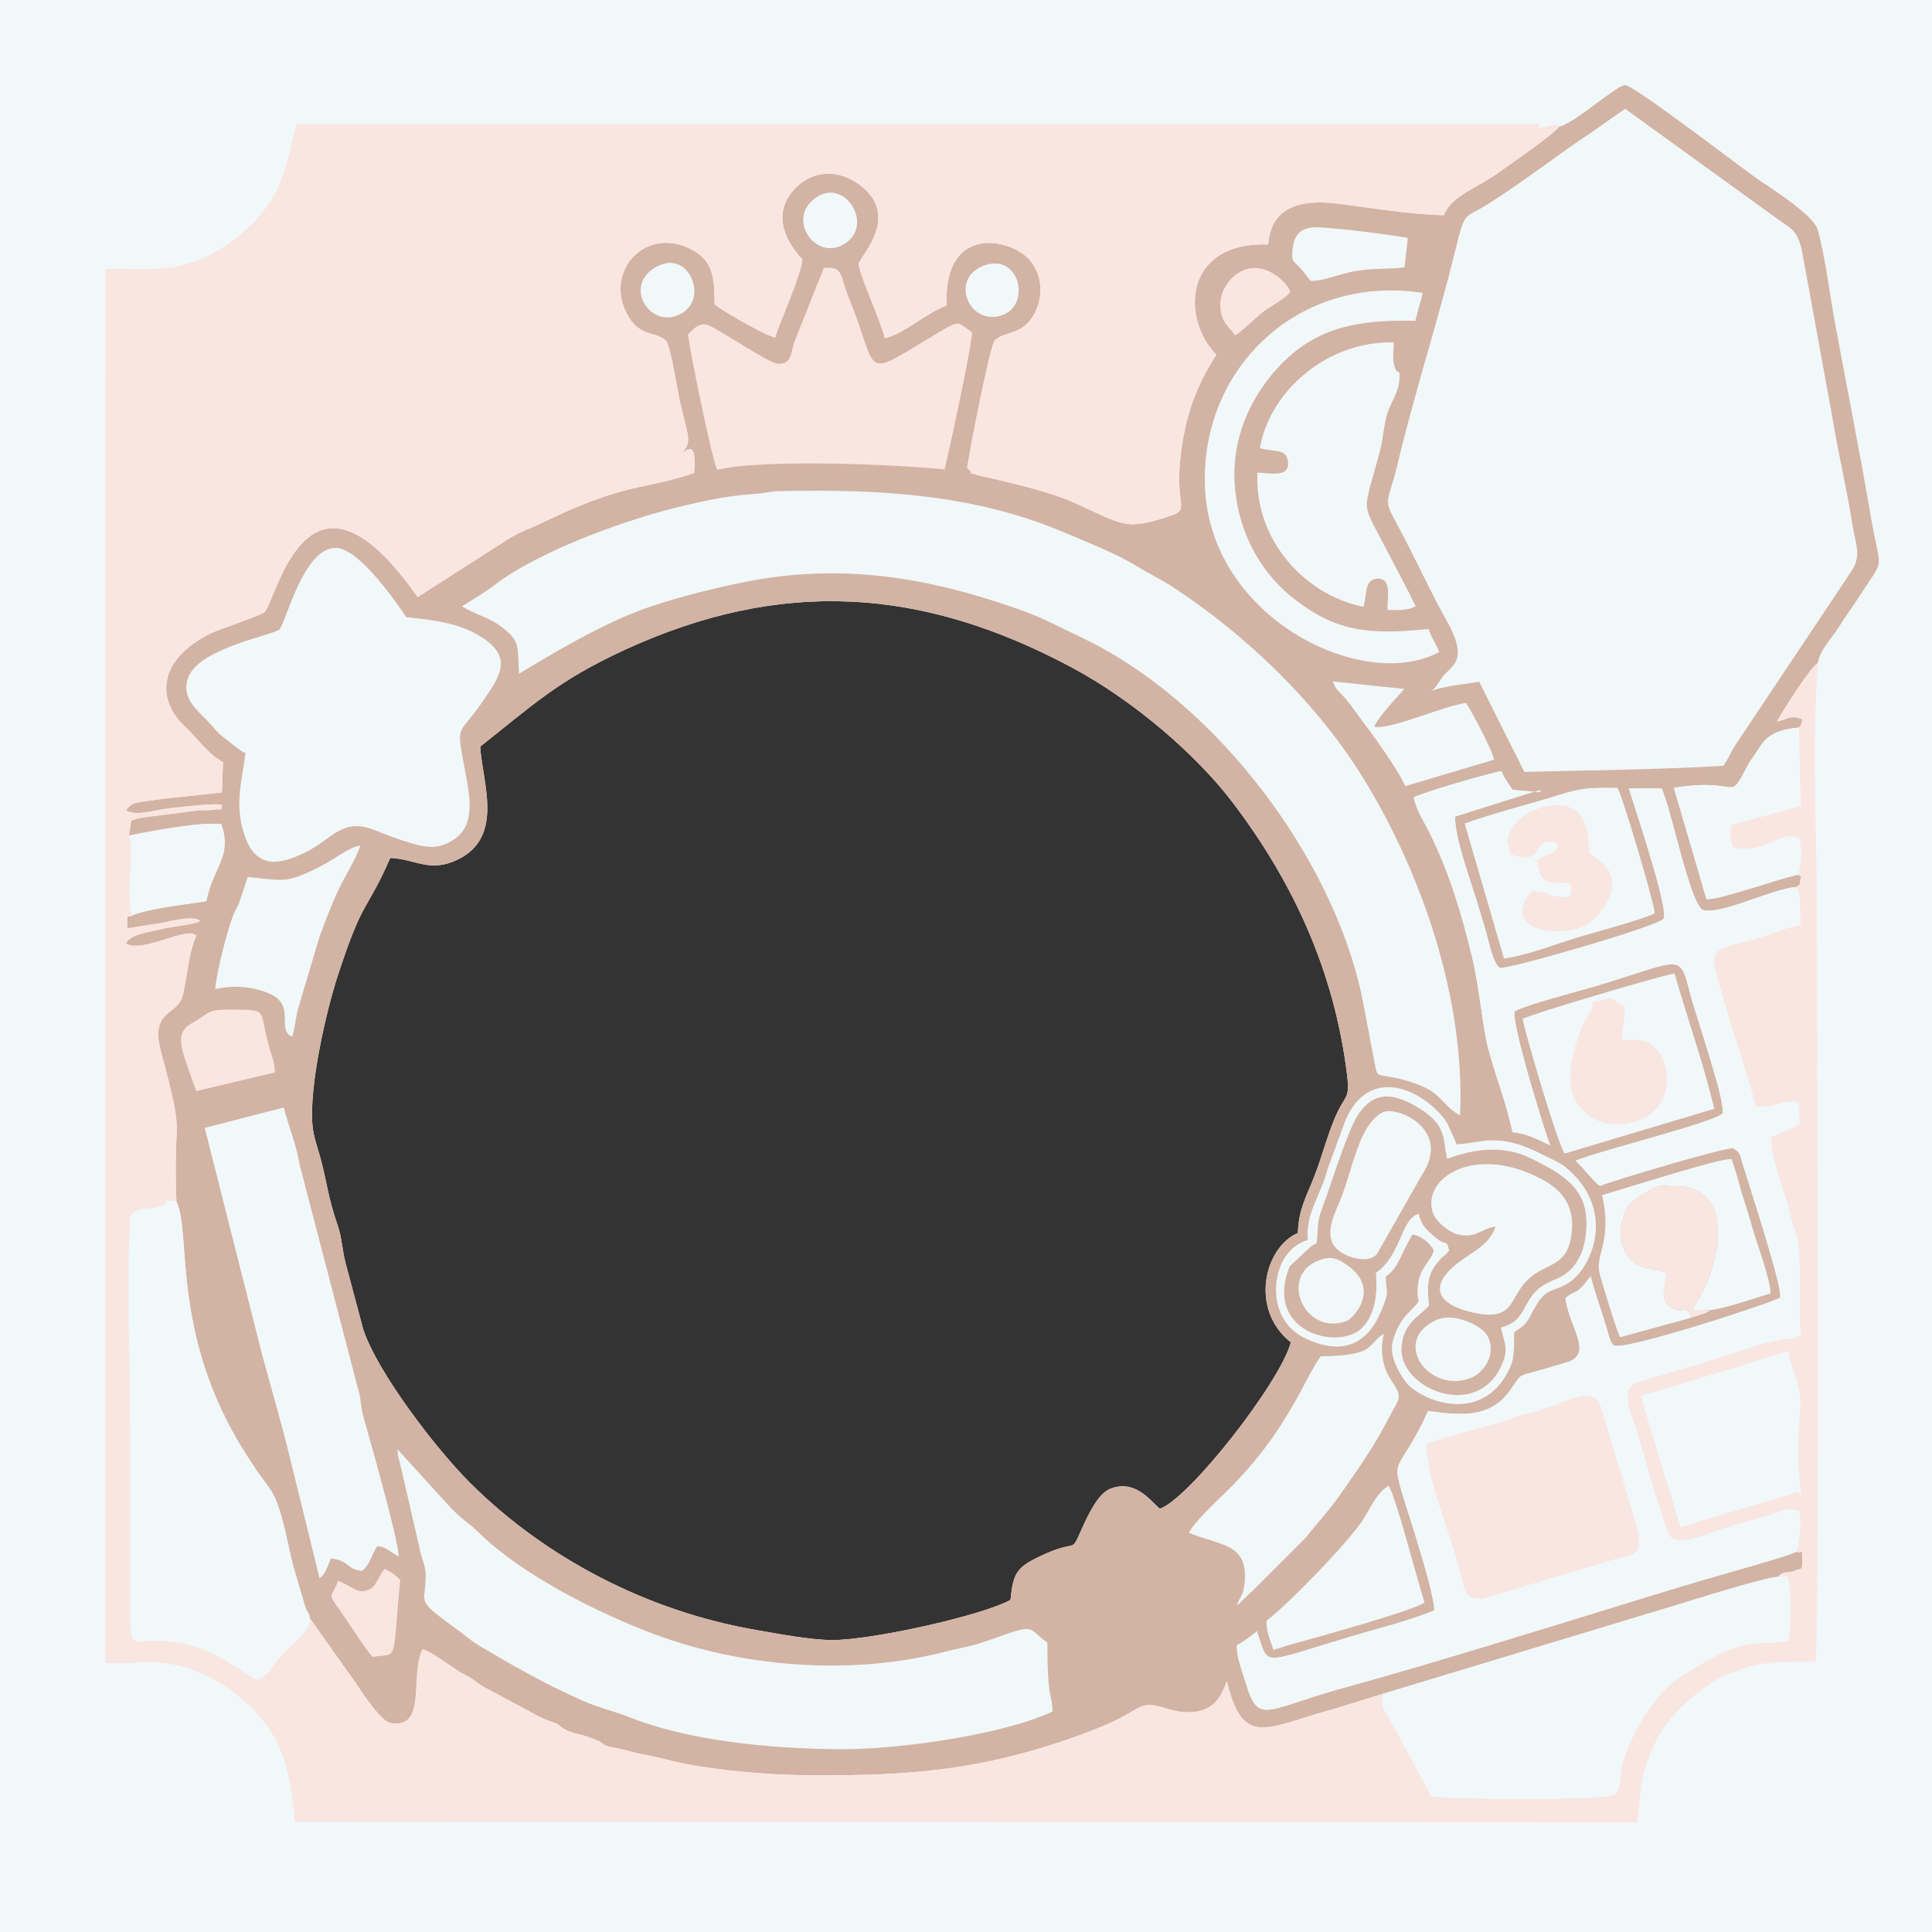 <?xml version="1.0" encoding="UTF-8"?>
<!DOCTYPE svg PUBLIC "-//W3C//DTD SVG 1.1//EN" "http://www.w3.org/Graphics/SVG/1.1/DTD/svg11.dtd">
<!-- Creator: CorelDRAW 2021 (64-Bit) -->
<svg xmlns="http://www.w3.org/2000/svg" xml:space="preserve" width="512px" height="512px" version="1.1" style="shape-rendering:geometricPrecision; text-rendering:geometricPrecision; image-rendering:optimizeQuality; fill-rule:evenodd; clip-rule:evenodd"
viewBox="0 0 512 512"
 xmlns:xlink="http://www.w3.org/1999/xlink"
 xmlns:xodm="http://www.corel.com/coreldraw/odm/2003">
 <rect x="0" y="0" width="512" height="512" fill="#333333" stroke="none"/>
 <defs>
  <style type="text/css">
   <![CDATA[
    .fil1 {fill:#D3B3A3}
    .fil0 {fill:#F0F8FA}
    .fil2 {fill:#FAE6E1}
   ]]>
  </style>
 </defs>
 <g id="Layer_x0020_1">
  <g id="_2437068341664">
   <g>
    <path class="fil0" d="M512 0l-512 0 0 512 512 0 0 -512zm-384.74 197.86c0.49,9.31 6.56,23.98 -6.05,29.98 -7.4,3.52 -10.95,-0.18 -17.8,-0.47 -6.48,14.87 -7,10.01 -13.96,31.38 -2.95,9.05 -7.48,28.66 -6.67,39.14 0.26,3.41 1.49,6.54 2.19,9.16 1.84,6.91 1.73,9.51 4.63,18.05 0.99,2.92 1.13,6.32 1.94,9.48l4.73 17.75c3.8,11.44 19.22,31.55 28.2,40.54 20.08,20.08 47.24,34.14 75.8,39.07 5.42,0.94 14.57,2.7 20.4,2.69 10.24,-0.01 39.26,-6.36 47.12,-10.63 0.7,-7.15 1.7,-8.59 7.49,-11.41 10.77,-5.24 8.15,-0.22 11.37,-7.34 1.71,-3.79 4.36,-9.58 7.79,-10.8 6.31,-2.26 10.08,2.82 12.89,5.39 7.61,-2.46 31.86,-33.35 34.76,-44.1 -11.03,-8.7 -7.01,-25.19 1.86,-28.99 0.18,-6.36 2.39,-9.93 4.4,-15.11 2.02,-5.21 3.08,-9.68 5.17,-14.81 3.25,-8.02 4.58,-4.36 3.11,-14.69 -3.83,-26.96 -14.87,-49.47 -29.68,-69.11 -9.89,-13.12 -26.7,-27.45 -42.67,-36.01 -40.05,-21.5 -77.4,-23.8 -118.74,-4.8 -17.63,8.11 -24.4,14.67 -38.28,25.64z"/>
    <path class="fil1" d="M413.18 33.57c-2.06,2.56 -12.74,9.74 -15.65,11.9 -5.77,4.28 -12.84,6.27 -14.86,11.55 -8.63,-0.13 -19.44,-1.95 -27.99,-3.04 -10.15,-1.29 -17.8,0.87 -18.62,10.8 -22.45,-0.73 -23.1,19.68 -13.7,29.22 -6,9.28 -8.92,18.26 -9.76,29.99 -0.68,9.45 2.3,11.09 -1.92,12.53 -12.47,4.28 -12.77,2.66 -26,-3.29 -6.12,-2.76 -15.05,-4.86 -21.72,-6.42 -0.62,-0.14 -3.1,-0.65 -3.73,-0.87 -4.95,-1.75 0.55,1.33 -2.91,-1.94 0.54,-4.22 5.87,-31.51 7.23,-33.72 2.92,-2.91 8.34,-1.01 11.31,-8.8 2.31,-6.06 -0.19,-11.78 -3.98,-14.33 -7.22,-4.87 -20.89,-5.01 -20,13.83 -4.85,1.59 -11.84,7.82 -16.4,8.64 -1,-4.48 -6.98,-17.3 -6.91,-19.71 0.04,-1.55 9.98,-11.12 2.28,-19.12 -5.35,-5.56 -13.53,-6.75 -19.2,-0.79 -8.42,8.86 1.97,18.64 1.98,18.67 -0.25,4.21 -5.74,15.94 -7.2,20.78 -2.55,-0.47 -13.84,-7.01 -16.07,-8.78 0.04,-6.98 -0.43,-11.44 -5.73,-14.36 -12,-6.6 -22.67,4.7 -18.13,15.5 3.29,7.82 7.83,5.7 11,8.42 1.4,2.22 2.73,11.65 3.46,15.1 2.08,9.79 3.73,11.6 0.86,14.61 1.21,-0.32 3.84,-3.8 3.13,5.39 -13.94,4.81 -17.2,2.08 -40.16,13.15 -3.26,1.58 -6.35,2.6 -8.94,4.28l-24.18 15.47c-29.04,-41.53 -37.2,0.33 -40.54,3.93 -0.9,0.97 -11.82,4.48 -14.29,5.7 -13.78,6.77 -14.63,17.28 -6.92,24.61 3.94,3.74 6.02,7.17 10.19,9.53l-0.32 8c-3.72,0.38 -8.73,0.99 -12.82,1.38 -2.24,0.22 -4.37,0.55 -6.63,0.85 -0.25,0.03 -3.04,0.41 -3.45,0.57 -2.26,0.85 -0.1,-0.1 -1.59,0.91l-0.96 0.96c2.76,1.88 7.4,-0.1 12.82,-0.61 2.11,-0.2 10.88,-1.32 12.74,-0.73 -0.81,1.58 1.33,0.89 -2.83,1.34 -1.02,0.11 -2.15,-0.01 -3.32,0.08l-12.99 1.64c-1.41,0.22 -2.27,0.25 -3.46,0.56 0,0 -1.47,0.51 -1.56,0.55l-0.55 3.93c4.71,-0.98 19.52,-3.81 24.48,-2.98 2.91,8.64 -2.12,11.07 -4,20.4 -5.18,0.8 -15.52,1.93 -19.66,3.76 -1.24,1.04 -1.42,-1.33 -1.26,3.39l9.45 -1.45c1.88,-0.48 8.14,-1.99 9.82,-0.55 -0.58,0.87 -7.16,1.51 -9.82,2.13 -1.55,0.36 -3.73,0.79 -5.44,1.23 -1.6,0.41 -3.66,1.16 -4.42,2.64 4.2,2.86 16.71,-4.84 18.66,-2 1.1,-1.43 -0.55,-0.73 -1.96,7 -0.39,2.18 -1.07,6.78 -1.65,8.94 -1.41,5.26 -8.71,3.66 -5.74,14.73 6.64,24.76 3.12,14.89 4.1,39.74 4.26,8.75 -2.12,37.11 20.53,70.13 0.32,0.47 0.61,0.96 0.79,1.24l3.65 5.07c0.07,0.12 0.18,0.28 0.25,0.4 2.9,4.75 4.24,14.12 5.69,19.57l3.21 10.94c0.93,2.52 0.83,0.91 1.28,3.14l12.25 17.3c1.73,2.61 6.57,9.95 9.06,10.4 9.95,1.8 5.02,-13.06 8.54,-19.52 2.86,0.78 8.13,5.22 11.11,6.71 2.8,1.4 2.61,1.8 5.2,3.32l11.36 6.08c2.04,1.07 3.61,2.06 5.85,2.88 2.76,1.01 1.33,0.22 2.99,1.44 2.96,2.17 4.17,1.53 8.78,3.3 4,1.54 1.18,1.59 5.98,2.45 3,0.54 4.01,1.12 7.36,1.72 4.75,0.84 8.87,2.23 14.22,3.05 10.75,1.66 20.61,2.42 31.82,2.45 23.67,0.06 40.61,-1.38 61.3,-7.89 4.43,-1.39 8.5,-2.8 12.73,-4.5 7.66,-3.08 9.62,-4.95 11.49,-5.74 4.45,-1.88 7.68,2.14 14.51,1.31 4.81,-0.59 7.02,-3.85 8.42,-8.2 4.38,18.24 10.47,12.23 29.28,7.15l12.05 -3.72 78.16 -23.64c4.11,-1.26 23.32,-7.31 26.67,-7.39 1.33,-1.82 2.8,-0.72 4.72,-1.72 1.26,-0.65 1.57,0.34 1.61,-2.14 0.09,-4.78 -0.28,-1.83 -1.61,-2.77 -1.21,0.85 -16.24,5.07 -19.85,6.11 -6.83,1.96 -13.48,3.96 -20.02,5.98 -22.82,7.02 -56.95,17.65 -80.02,23.97 -20.57,5.63 -22.6,10.13 -25.96,-1.29 -0.77,-2.6 -2.56,-7.01 -2.34,-10 1.2,-0.54 4.67,-3.03 5.25,-3.71 3.44,9.54 0.19,8.77 25.08,1.36 7.22,-2.14 15.14,-4.08 21.95,-6.86 0.04,-4.59 -6.08,-23.26 -7.68,-28.4 -4.16,-13.37 -1.94,-6.87 6.06,-24.48 9.33,1.36 16.44,1.7 21.58,-5.25 3.43,-4.64 1.55,-3.76 8.2,-5.56l7.73 -2.32c5.93,-2.59 -0.01,-8.8 -1.14,-16.78 3.59,-2.8 2.55,-0.31 6.7,-5.79 0.67,2.76 2.04,6.78 2.84,9.29 0.57,1.76 0.96,2.91 1.43,4.58 0.21,0.74 0.52,1.97 0.78,2.61 0.61,1.5 -0.07,0.49 1.02,1.83 2.56,1.76 43.71,-11.85 44.12,-12.64 0.97,-1.86 -8.17,-29.82 -9.95,-35.58 -0.77,-2.51 -0.41,-2.65 -2.45,-4.03 -1.71,-0.39 -32.82,8.81 -35.33,10.03 -1.49,-1.01 -4.36,-4.76 -6.44,-6.71 7.2,-2.89 35.86,-9.91 38.87,-12.44 1.25,-2.01 -6.64,-25.05 -8.05,-30.13 -3.58,-12.88 -1.06,-11.08 -25.58,-3.66 -4.81,1.45 -17.79,4.69 -21.45,6.66 -0.69,4.02 8.89,34.65 9.5,35.49 -3.02,-1.25 -5.71,-3.07 -10.02,-3.45 -1.49,-7.32 -4.47,-14.85 -6.47,-22.28 -1.39,-5.15 -2.34,-16.34 -4.27,-24.27 -2.85,-11.76 -5.92,-21.89 -11.09,-32.52 -1.46,-3 -3.55,-5.92 -4.34,-9.66 1.99,-1.2 19.64,-6.36 23.21,-6.97 0.79,1.9 2.04,3.55 2.98,4.97l7.32 0.61c-0.34,-0.21 1.59,-0.99 -2.52,0.14l-20.04 6.31c-0.07,5.54 3.74,15.89 5.37,21.18 1.04,3.37 1.97,6.36 2.93,9.71 0.58,2 1.79,8.33 3.6,9.2 1.46,0.7 42.17,-11.06 43.35,-13 1.49,-2.46 -7.72,-29.65 -9.18,-34.54l8.67 -0.02c2.65,5.87 7.19,29.2 10.72,32.14 4.18,1.86 19.1,-5.81 25.17,-6 0.78,-0.89 0.83,-0.52 0.88,-1.75 0.07,-2.01 1.45,-0.28 -0.7,-1.49 -5.64,1.23 -19.81,6.41 -24.17,6.52l-8.65 -29.56c18.06,-2.9 14.08,4.35 19.47,-5.74 1.01,-1.88 2.2,-3.26 3.15,-4.87 2.19,-3.7 5.66,-4.95 10.47,-5.33 0.88,-1.14 0.51,-0.47 0.94,-2.17 -0.17,-0.11 -0.41,-0.21 -0.55,-0.25 -0.13,-0.04 -0.37,-0.17 -0.54,-0.21 -2.37,-0.55 -3.24,0.6 -5.68,0.99 1.87,-3.17 8.82,-14.31 10.9,-15.51 0.37,-3.2 3.54,-6.35 5.36,-9.24 1.89,-3.02 4.09,-6.03 5.88,-8.81 6.73,-10.49 5.42,-5.18 2.59,-21.81 -2.83,-16.65 -6.21,-33.46 -9.27,-50.07 -1.44,-7.83 -2.61,-17.64 -4.58,-24.8 -1.13,-4.09 -12.92,-11.37 -16.31,-13.75 -4.09,-2.88 -32.59,-24.74 -34.76,-24.66 -2.32,0.08 -13.37,10.13 -17.49,11.02zm-285.92 164.29c0.49,9.31 6.56,23.98 -6.05,29.98 -7.4,3.52 -10.95,-0.18 -17.8,-0.47 -6.48,14.87 -7,10.01 -13.96,31.38 -2.95,9.05 -7.48,28.66 -6.67,39.14 0.26,3.41 1.49,6.54 2.19,9.16 1.84,6.91 1.73,9.51 4.63,18.05 0.99,2.92 1.13,6.32 1.94,9.48l4.73 17.75c3.8,11.44 19.22,31.55 28.2,40.54 20.08,20.08 47.24,34.14 75.8,39.07 5.42,0.94 14.57,2.7 20.4,2.69 10.24,-0.01 39.26,-6.36 47.12,-10.63 0.7,-7.15 1.7,-8.59 7.49,-11.41 10.77,-5.24 8.15,-0.22 11.37,-7.34 1.71,-3.79 4.36,-9.58 7.79,-10.8 6.31,-2.26 10.08,2.82 12.89,5.39 7.61,-2.46 31.86,-33.35 34.76,-44.1 -11.03,-8.7 -7.01,-25.19 1.86,-28.99 0.18,-6.36 2.39,-9.93 4.4,-15.11 2.02,-5.21 3.08,-9.68 5.17,-14.81 3.25,-8.02 4.58,-4.36 3.11,-14.69 -3.83,-26.96 -14.87,-49.47 -29.68,-69.11 -9.89,-13.12 -26.7,-27.45 -42.67,-36.01 -40.05,-21.5 -77.4,-23.8 -118.74,-4.8 -17.63,8.11 -24.4,14.67 -38.28,25.64z"/>
   </g>
   <path class="fil2" d="M481.76 175.69c-2.08,1.2 -9.03,12.34 -10.9,15.51 2.44,-0.39 3.31,-1.54 5.68,-0.99 0.17,0.04 0.41,0.17 0.54,0.21 0.14,0.04 0.38,0.14 0.55,0.25 -0.43,1.7 -0.06,1.03 -0.94,2.17l0.46 20.71 -18.44 5.08c-0.1,2.65 -0.5,3.26 0.39,5.76 6.43,2.32 10.5,-2.3 15.31,-2.72 0.16,-0.02 0.35,-0.04 0.5,-0.04l1.8 0.34c0.79,2.51 0.75,7.45 -0.29,9.85 2.15,1.21 0.77,-0.52 0.7,1.49 -0.05,1.23 -0.1,0.86 -0.88,1.75 1.18,3.65 0.57,5.72 0.94,10.06 -3.73,0.6 -7.63,2.35 -10.99,3.4 -4.49,1.4 -11.58,2.31 -11.71,4.83l-0.28 1.99c0.08,3.04 10.31,33.8 11.14,37.99 6.14,0 8.41,-2.2 11.33,-1.13l0.26 5.8c-2.82,1.32 -5.14,2.23 -7.59,3.34 0,4.77 1.63,9.1 2.98,13.34 0.72,2.3 1.23,3.71 1.81,6.11 0.28,1.16 0.35,1.66 0.86,3.23 0.46,1.43 0.66,1.72 1.02,2.95 1.4,4.71 0.75,16.31 0.92,22.44 0.11,3.85 1.05,3.52 -1.07,5.25 -6.81,0.05 -15.56,3.85 -21.86,5.63l-19.49 5.84c-0.18,0.07 -0.36,0.11 -0.53,0.18 -0.18,0.07 -0.35,0.14 -0.52,0.21 -2.32,1.02 -2.06,2.85 -2.11,3.5 -0.1,1.35 0.35,3.2 0.36,3.21 0.47,1.85 1.14,3.17 1.71,5l2.89 9.77c0.37,1.32 5.21,18.29 6.45,19.33 3.06,2.59 9.36,-1.05 17.53,-3.33 2.76,-0.77 5.67,-1.61 8.3,-2.37 4.56,-1.34 4.64,-2.23 8.27,-1.21 0.52,2.88 0.03,8.81 -0.86,10.81 1.33,0.94 1.7,-2.01 1.61,2.77 -0.04,2.48 -0.35,1.49 -1.61,2.14 -1.92,1 -3.39,-0.1 -4.72,1.72l2.33 -0.13c1.3,3.33 1.04,12.9 0.39,16.94 -8.97,2.31 -9.25,-2.82 -28.43,9.56 -7.25,4.68 -13.27,14.95 -15.62,23.25 -0.69,2.42 -0.24,6.61 -1.87,7.97 -1.63,1.82 -43.51,1.4 -48.75,0.58l-10.97 -20.37c-2.11,-3.45 -2.35,-3.6 -1.91,-6.77l-12.05 3.72c-18.81,5.08 -24.9,11.09 -29.28,-7.15 -1.4,4.35 -3.61,7.61 -8.42,8.2 -6.83,0.83 -10.06,-3.19 -14.51,-1.31 -1.87,0.79 -3.83,2.66 -11.49,5.74 -4.23,1.7 -8.3,3.11 -12.73,4.5 -20.69,6.51 -37.63,7.95 -61.3,7.89 -11.21,-0.03 -21.07,-0.79 -31.82,-2.45 -5.35,-0.82 -9.47,-2.21 -14.22,-3.05 -3.35,-0.6 -4.36,-1.18 -7.36,-1.72 -4.8,-0.86 -1.98,-0.91 -5.98,-2.45 -4.61,-1.77 -5.82,-1.13 -8.78,-3.3 -1.66,-1.22 -0.23,-0.43 -2.99,-1.44 -2.24,-0.82 -3.81,-1.81 -5.85,-2.88l-11.36 -6.08c-2.59,-1.52 -2.4,-1.92 -5.2,-3.32 -2.98,-1.49 -8.25,-5.93 -11.11,-6.71 -3.52,6.46 1.41,21.32 -8.54,19.52 -2.49,-0.45 -7.33,-7.79 -9.06,-10.4l-12.25 -17.3c-0.04,3.25 -2.97,5.34 -6.22,8.35 -3.94,3.67 -4.13,6.61 -7.93,7.9 -6.04,-3.35 -11.67,-8.75 -21.97,-10.05 -12.4,-1.55 -11.46,4.77 -11.46,-13.1l0 -42.67c0,-18.01 -1.12,-39.81 0.02,-57.33 1.8,-1.51 2.37,-1.45 5.42,-1.82 7.39,-0.91 1.37,-2.4 6.74,-1.77 -0.98,-24.85 2.54,-14.98 -4.1,-39.74 -2.97,-11.07 4.33,-9.47 5.74,-14.73 0.58,-2.16 1.26,-6.76 1.65,-8.94 1.41,-7.73 3.06,-8.43 1.96,-7 -1.95,-2.84 -14.46,4.86 -18.66,2 0.76,-1.48 2.82,-2.23 4.42,-2.64 1.71,-0.44 3.89,-0.87 5.44,-1.23 2.66,-0.62 9.24,-1.26 9.82,-2.13 -1.68,-1.44 -7.94,0.07 -9.82,0.55l-9.45 1.45c-0.16,-4.72 0.02,-2.35 1.26,-3.39 -1.86,-5.74 0.86,-16.11 -0.82,-21.18l0.55 -3.93c0.09,-0.04 1.56,-0.55 1.56,-0.55 1.19,-0.31 2.05,-0.34 3.46,-0.56l12.99 -1.64c1.17,-0.09 2.3,0.03 3.32,-0.08 4.16,-0.45 2.02,0.24 2.83,-1.34 -1.86,-0.59 -10.63,0.53 -12.74,0.73 -5.42,0.51 -10.06,2.49 -12.82,0.61l0.96 -0.96c1.49,-1.01 -0.67,-0.06 1.59,-0.91 0.41,-0.16 3.2,-0.54 3.45,-0.57 2.26,-0.3 4.39,-0.63 6.63,-0.85 4.09,-0.39 9.1,-1 12.82,-1.38l0.32 -8c-4.17,-2.36 -6.25,-5.79 -10.19,-9.53 -7.71,-7.33 -6.86,-17.84 6.92,-24.61 2.47,-1.22 13.39,-4.73 14.29,-5.7 3.34,-3.6 11.5,-45.46 40.54,-3.93l24.18 -15.47c2.59,-1.68 5.68,-2.7 8.94,-4.28 22.96,-11.07 26.22,-8.34 40.16,-13.15 0.71,-9.19 -1.92,-5.71 -3.13,-5.39 2.87,-3.01 1.22,-4.82 -0.86,-14.61 -0.73,-3.45 -2.06,-12.88 -3.46,-15.1 -3.17,-2.72 -7.71,-0.6 -11,-8.42 -4.54,-10.8 6.13,-22.1 18.13,-15.5 5.3,2.92 5.77,7.38 5.73,14.36 2.23,1.77 13.52,8.31 16.07,8.78 1.46,-4.84 6.95,-16.57 7.2,-20.78 -0.01,-0.03 -10.4,-9.81 -1.98,-18.67 5.67,-5.96 13.85,-4.77 19.2,0.79 7.7,8 -2.24,17.57 -2.28,19.12 -0.07,2.41 5.91,15.23 6.91,19.71 4.56,-0.82 11.55,-7.05 16.4,-8.64 -0.89,-18.84 12.78,-18.7 20,-13.83 3.79,2.55 6.29,8.27 3.98,14.33 -2.97,7.79 -8.39,5.89 -11.31,8.8 -1.36,2.21 -6.69,29.5 -7.23,33.72 3.46,3.27 -2.04,0.19 2.91,1.94 0.63,0.22 3.11,0.73 3.73,0.87 6.67,1.56 15.6,3.66 21.72,6.42 13.23,5.95 13.53,7.57 26,3.29 4.22,-1.44 1.24,-3.08 1.92,-12.53 0.84,-11.73 3.76,-20.71 9.76,-29.99 -9.4,-9.54 -8.75,-29.95 13.7,-29.22 0.82,-9.93 8.47,-12.09 18.62,-10.8 8.55,1.09 19.36,2.91 27.99,3.04 2.02,-5.28 9.09,-7.27 14.86,-11.55 2.91,-2.16 13.59,-9.34 15.65,-11.9 -0.79,-0.78 -0.86,-0.53 -2.74,-0.21 -0.05,0.01 -0.22,0.05 -0.28,0.06 -0.06,0.01 -0.24,0.03 -0.3,0.04 -2.48,0.39 -1.82,1.63 -1.91,-0.68l-329.28 0.08c-2.9,9.34 -2.71,19.44 -15.44,29.69 -14.45,11.64 -25.42,8.06 -35.32,8.78l-0.05 369.34c8.44,0.61 11.75,-1.48 20.95,1.17 5.9,1.71 11.38,4.96 15.19,8.28 11.27,9.82 12.81,18.92 14.11,32.69l355.78 0.17c1.17,-9.08 0.56,-11.36 3.92,-19.34 2.58,-6.14 7.13,-11.41 12.49,-15.28 4.48,-3.23 4.56,-3.67 11.23,-6.03 6.33,-2.23 12.56,-1.95 19.58,-1.95 1.2,-8.44 0.37,-181.03 0.37,-198.38 0,-20.76 -1.26,-46.41 0.28,-66.31z"/>
   <path class="fil0" d="M378.41 183.51c3.65,-1.73 9.17,-2.05 13.59,-2.84l11.97 23.89c18.25,-0.48 34.66,-0.55 52.69,-1.61 1.22,-1.53 1.86,-3.24 2.79,-4.81l30.66 -45.96c3.47,-4.82 1.76,-7.19 0.79,-13.22 -1.59,-9.97 -3.76,-18.9 -5.35,-28.65l-7.82 -42.77c-1.2,-7.02 -3.31,-6.93 -7.3,-9.97l-39.76 -28.75 -8.93 6.27c-8.44,5.54 -17.27,12.55 -27.17,18.83 -8.14,5.17 -5.69,0.28 -10.79,19.83 -3.68,14.1 -10.1,35.06 -13.15,48.17 -3.35,14.43 -4.87,8.2 2.21,21.98 3.6,7.01 6.51,13.38 10.38,20.27 6.55,11.65 1.08,12.07 -1.33,15.73 -1.06,1.62 -1.92,3.26 -3.48,3.61z"/>
   <path class="fil0" d="M476 411.23c0.89,-2 1.38,-7.93 0.86,-10.81 -3.63,-1.02 -3.71,-0.13 -8.27,1.21 -2.63,0.76 -5.54,1.6 -8.3,2.37 -8.17,2.28 -14.47,5.92 -17.53,3.33 -1.24,-1.04 -6.08,-18.01 -6.45,-19.33l-2.89 -9.77c-0.57,-1.83 -1.24,-3.15 -1.71,-5 -0.01,-0.01 -0.46,-1.86 -0.36,-3.21 0.05,-0.65 -0.21,-2.48 2.11,-3.5 0.17,-0.07 0.34,-0.14 0.52,-0.21 0.17,-0.07 0.35,-0.11 0.53,-0.18l19.49 -5.84c6.3,-1.78 15.05,-5.58 21.86,-5.63 2.12,-1.73 1.18,-1.4 1.07,-5.25 -0.17,-6.13 0.48,-17.73 -0.92,-22.44 -0.36,-1.23 -0.56,-1.52 -1.02,-2.95 -0.51,-1.57 -0.58,-2.07 -0.86,-3.23 -0.58,-2.4 -1.09,-3.81 -1.81,-6.11 -1.35,-4.24 -2.98,-8.57 -2.98,-13.34 2.45,-1.11 4.77,-2.02 7.59,-3.34l-0.26 -5.8c-2.92,-1.07 -5.19,1.13 -11.33,1.13 -0.83,-4.19 -11.06,-34.95 -11.14,-37.99l0.28 -1.99c0.13,-2.52 7.22,-3.43 11.71,-4.83 3.36,-1.05 7.26,-2.8 10.99,-3.4 -0.37,-4.34 0.24,-6.41 -0.94,-10.06 -6.07,0.19 -20.99,7.86 -25.17,6 -3.53,-2.94 -8.07,-26.27 -10.72,-32.14l-8.67 0.02c1.46,4.89 10.67,32.08 9.18,34.54 -1.18,1.94 -41.89,13.7 -43.35,13 -1.81,-0.87 -3.02,-7.2 -3.6,-9.2 -0.96,-3.35 -1.89,-6.34 -2.93,-9.71 -1.63,-5.29 -5.44,-15.64 -5.37,-21.18l20.04 -6.31c4.11,-1.13 2.18,-0.35 2.52,-0.14l-7.32 -0.61c-0.94,-1.42 -2.19,-3.07 -2.98,-4.97 -3.57,0.61 -21.22,5.77 -23.21,6.97 0.79,3.74 2.88,6.66 4.34,9.66 5.17,10.63 8.24,20.76 11.09,32.52 1.93,7.93 2.88,19.12 4.27,24.27 2,7.43 4.98,14.96 6.47,22.28 4.31,0.38 7,2.2 10.02,3.45 -0.61,-0.84 -10.19,-31.47 -9.5,-35.49 3.66,-1.97 16.64,-5.21 21.45,-6.66 24.52,-7.42 22,-9.22 25.58,3.66 1.41,5.08 9.3,28.12 8.05,30.13 -3.01,2.53 -31.67,9.55 -38.87,12.44 2.08,1.95 4.95,5.7 6.44,6.71 2.51,-1.22 33.62,-10.42 35.33,-10.03 2.04,1.38 1.68,1.52 2.45,4.03 1.78,5.76 10.92,33.72 9.95,35.58 -0.41,0.79 -41.56,14.4 -44.12,12.64 -1.09,-1.34 -0.41,-0.33 -1.02,-1.83 -0.26,-0.64 -0.57,-1.87 -0.78,-2.61 -0.47,-1.67 -0.86,-2.82 -1.43,-4.58 -0.8,-2.51 -2.17,-6.53 -2.84,-9.29 -4.15,5.48 -3.11,2.99 -6.7,5.79 1.13,7.98 7.07,14.19 1.14,16.78l-7.73 2.32c-6.65,1.8 -4.77,0.92 -8.2,5.56 -5.14,6.95 -12.25,6.61 -21.58,5.25 -8,17.61 -10.22,11.11 -6.06,24.48 1.6,5.14 7.72,23.81 7.68,28.4 -6.81,2.78 -14.73,4.72 -21.95,6.86 -24.89,7.41 -21.64,8.18 -25.08,-1.36 -0.58,0.68 -4.05,3.17 -5.25,3.71 -0.22,2.99 1.57,7.4 2.34,10 3.36,11.42 5.39,6.92 25.96,1.29 23.07,-6.32 57.2,-16.95 80.02,-23.97 6.54,-2.02 13.19,-4.02 20.02,-5.98 3.61,-1.04 18.64,-5.26 19.85,-6.11z"/>
   <path class="fil0" d="M122.43 160.67c3.44,2.25 6.98,2.77 10.65,5.58 4.88,3.76 4.03,5.1 4.46,12.27 0.84,-0.3 17.61,-11.17 31.21,-16.44 8.09,-3.13 19.46,-6 28.36,-7.79 25.91,-5.22 48.81,-1.26 72.75,7.14 6.56,2.3 11.31,4.94 16.98,7.64 35.09,16.68 66.4,58.03 74.15,95.34l3.6 18.87c0.05,0.18 0.12,0.37 0.17,0.53 0.04,0.16 0.14,0.4 0.19,0.53 0.39,1.17 5.38,0.48 12.75,3.91 4.16,1.94 5.29,5.3 9.23,7.34 1.43,-30.73 -10.15,-64.29 -25.75,-89.53 -12.32,-19.93 -31.03,-37.81 -50.16,-50.36 -3.4,-2.23 -6.03,-3.38 -9.31,-5.4 -6.25,-3.84 -13.25,-6.44 -19.5,-9.12 -23.53,-10.08 -48.66,-11.63 -75.57,-11.03 -2.58,0.05 -3.76,0.52 -5.99,0.68 -7.94,0.6 -11.14,1.3 -18.75,3.02 -14.64,3.3 -38.9,12 -50.87,21.21 -2.32,1.78 -5.59,3.73 -8.6,5.61z"/>
   <path class="fil0" d="M65.05 199.59c-1,8.14 -3.17,14.08 0.09,22.67 3.19,8.4 9.83,6.72 16.43,3.29 6.55,-3.41 9.38,-8.95 17.8,-5.53 3.45,1.4 6.09,2.38 9.18,3.31 4.09,1.23 6.98,1.79 10.68,-0.2 6.82,-3.66 5.51,-10.9 4.07,-18.62 -2.53,-13.5 -1.99,-8.86 4.57,-18.56 4.25,-6.28 8.28,-11.34 0.25,-16.78 -5.79,-3.92 -12.56,-4.83 -20.42,-5.6 -2.16,-3.17 -12.11,-17.86 -18.4,-18.35 -8.75,-0.68 -13.61,19.98 -15.24,21.57 -1.51,1.48 -20.92,4.91 -24.07,12.47 -2.35,5.62 2.49,9.11 4.99,11.77 2.06,2.2 2.47,3.09 4.62,4.64 1.58,1.14 3.73,3.21 5.45,3.92z"/>
   <path class="fil0" d="M346.58 328.63c-2.55,0.7 -4.5,2.27 -6.02,4.54 -3.63,5.42 -4.1,16.99 5.37,21.51 10.23,4.88 16.75,1.24 20.3,-7.73 2.11,-5.34 1.12,-3.26 1,-8.68 3.47,-1.99 4.48,-7.28 7.16,-11.11 2.42,0.45 4.4,2.16 5.58,4.17 -0.77,2.99 -3.46,4.41 -4.09,8.45 -1.08,7 2.27,2.97 -3.29,8.83 -1.45,1.52 -3.68,5.56 -3.73,8.69 -0.06,3.28 2.56,7.63 3.93,9.24 3.96,4.63 18.8,10.67 26.33,-2.06 2.34,-3.95 2.11,-6.03 2.15,-11.42 4.35,-2.79 3.34,-3.18 6.14,-7.61 2.75,-4.35 4.36,-2.9 8.46,-5.59 5.64,-3.7 11.9,-17.36 1.34,-28.41 -2.98,-3.12 -4.07,-3.28 -8.38,-5.47 -12.2,-6.21 -15.95,-2.98 -22.91,-2.73 -0.35,-1.43 -0.88,-2.22 -1.52,-3.71 -0.76,-1.76 -1.04,-2.36 -2.21,-3.74 -6.74,-7.9 -19.59,-12.72 -25.54,0.87l-4.85 13.18c-1.51,6.41 -5.94,11.67 -5.22,18.78z"/>
   <path class="fil0" d="M278.95 453.56c-0.23,-5.44 -1.4,-2.95 -1.38,-18.23 -5.81,-4.23 -2.54,-5.25 -16.06,-0.46 -4.14,1.46 -7.16,1.86 -11.58,2.98 -25.19,6.39 -53.78,3.71 -76.37,-4.72 -15.53,-5.81 -35.26,-15.84 -46.52,-26.82 -3.29,-3.21 -3.83,-2.89 -7.76,-6.92l-13.92 -15.28c0.04,2.36 0.16,1.45 0.59,3.46l5.38 23.37c0.47,2.26 1.46,4.19 1.48,6.39 0.07,8.46 -3.47,5.87 9.66,15.52 1.78,1.3 2.58,2.13 4.62,3.33 8.94,5.28 16.68,9.78 26.96,14.38 4.49,2.01 9.01,3.03 12.45,4.41 15.57,6.25 37.05,8.54 56.84,8.59 15.17,0.04 42.88,-3.93 55.61,-10z"/>
   <path class="fil1" d="M348.9 329.42c-0.65,0.46 -0.03,0.12 -1.33,0.77l-5.8 5.41c-6.95,17.36 12.64,22.33 18.99,16.49 3.31,-3.05 4.49,-8.73 3.85,-14.76 6.73,-4.56 6.7,-14.63 11.39,-15.64 0.6,2.76 1.7,3.79 3.15,5.16 4.62,4.37 3.85,0.83 4.91,4.48 -0.97,1.49 -1.07,1.04 -2.33,2.37 -3.69,3.88 -3.55,7.19 -3.01,12.3 -3.08,3.32 -7,4.76 -7.3,11.41 -0.48,10.74 20.7,19.55 26.9,3.49 1.48,-3.83 0.11,-5.55 -0.52,-9.09 4.08,-1.21 5,-2.89 6.92,-6.42 4.44,-8.12 9.85,-4.19 14.03,-12.58 1.45,-2.92 2.21,-8.38 1.22,-12.69 -1.55,-6.81 -8.43,-10.26 -14.26,-13.13 -7.52,-3.71 -15.38,-2.42 -22.22,0.12 -1.19,-5.63 -0.04,-9.11 -8.07,-13.82 -6.67,-3.9 -11.47,-3.85 -15.42,1.97 -2.84,4.18 -7.15,18.41 -9.48,24.55 -1.75,4.59 -0.97,4.91 -1.62,9.61z"/>
   <path class="fil0" d="M82.15 428.9c-0.45,-2.23 -0.35,-0.62 -1.28,-3.14l-3.21 -10.94c-1.45,-5.45 -2.79,-14.82 -5.69,-19.57 -0.07,-0.12 -0.18,-0.28 -0.25,-0.4l-3.65 -5.07c-0.18,-0.28 -0.47,-0.77 -0.79,-1.24 -22.65,-33.02 -16.27,-61.38 -20.53,-70.13 -5.37,-0.63 0.65,0.86 -6.74,1.77 -3.05,0.37 -3.62,0.31 -5.42,1.82 -1.14,17.52 -0.02,39.32 -0.02,57.33l0 42.67c0,17.87 -0.94,11.55 11.46,13.1 10.3,1.3 15.93,6.7 21.97,10.05 3.8,-1.29 3.99,-4.23 7.93,-7.9 3.25,-3.01 6.18,-5.1 6.22,-8.35z"/>
   <path class="fil0" d="M366.45 448.89c-0.44,3.17 -0.2,3.32 1.91,6.77l10.97 20.37c5.24,0.82 47.12,1.24 48.75,-0.58 1.63,-1.36 1.18,-5.55 1.87,-7.97 2.35,-8.3 8.37,-18.57 15.62,-23.25 19.18,-12.38 19.46,-7.25 28.43,-9.56 0.65,-4.04 0.91,-13.61 -0.39,-16.94l-2.33 0.13c-3.35,0.08 -22.56,6.13 -26.67,7.39l-78.16 23.64z"/>
   <path class="fil0" d="M54.25 298.9l15.17 59.93c2.51,9.34 5.61,19.7 7.87,29.38l7.38 29.96c1.46,-0.56 2.48,-3.98 3.03,-5.15 5.12,0.57 4.15,3.04 8.3,3.26 2.21,-1.8 2.55,-4.59 4,-6.52 2.49,0.15 3.5,1.74 5.7,2.72 -0.37,-5.36 -7.39,-29.95 -9.36,-36.9 -0.78,-2.74 -0.65,-5.15 -1.54,-7.85l-15.36 -58.99c-0.9,-5.35 -2.88,-10.12 -4.25,-15.24l-20.94 5.4z"/>
   <path class="fil2" d="M182.3 88.67c0.67,4.98 6.36,33.11 7.77,35.86 11.39,-2.95 47.48,-1.47 60.27,-0.13 1.26,-5.27 7.26,-32.84 7.25,-36.4 -4.48,-2.79 -2.35,-3.83 -12.19,2.11 -16.17,9.75 -12.92,8.64 -19.15,-7.88 -1.02,-2.71 -1.69,-4.11 -2.7,-7.37 -0.96,-3.12 -1.3,-4.17 -5.24,-3.84l-7.87 19.76c-0.92,2.81 -0.57,5.88 -4.42,5.57 -2.45,-0.2 -14.71,-8.6 -18.15,-10.11 -2.41,-1.07 -4.41,1.16 -5.57,2.43z"/>
   <path class="fil2" d="M378 382.67c0,9.85 7.26,25.57 9.48,36.07 0.5,2.38 1,4.72 3.87,4.88 0.49,0.02 1.6,0.02 1.84,-0.01l35.44 -10.6c3.07,-0.88 3.48,-0.07 5.37,-2.35 1.13,-1.89 -0.29,-6.14 -1,-8.64l-8.43 -28.22c-2.35,-8.18 -9.53,-1.37 -20.07,0.92 -1.99,0.43 -1.18,0.17 -2.77,0.71 -2.16,0.73 0.1,0.07 -2.37,0.93 -5.31,1.87 -14.09,3.51 -21.36,6.31z"/>
   <path class="fil0" d="M333.88 118.75c3.18,1.11 6.88,-0.09 7.42,3.34 0.74,4.74 -4.94,3.23 -8.08,3.15 -0.81,18.21 12.93,32.57 28.11,35.57 0.9,-2.58 0.12,-7.1 3.45,-7.44 4.35,-0.44 2.74,5.46 2.94,8.28 3.77,-0.01 4.87,0.23 7.45,-0.98 -2.57,-5.3 -5.09,-9.89 -7.9,-15.35 -6.81,-13.2 -6.09,-8.5 -1.5,-26.09 0.8,-3.07 1.03,-7.15 1.96,-9.9 0.91,-2.68 3,-5.59 3.15,-8.97 0.17,-3.52 -0.52,0.03 -1.47,-3.86 -0.43,-1.74 0.03,-3.87 -0.04,-5.76 -17.43,-0.48 -32.85,12.75 -35.49,28.01z"/>
   <path class="fil0" d="M403.53 270c0.43,3.18 9.37,33.57 11.14,35.7l39.65 -11.86c-2.76,-11.55 -7.07,-23.84 -10.56,-35.85 -2.69,0.26 -38.39,10.85 -40.23,12.01z"/>
   <path class="fil0" d="M388.15 218.24l10.42 35.79c6.39,-0.87 13.96,-3.95 20.36,-5.85 2.36,-0.7 17.75,-4.89 19.61,-6.18 -0.33,-3.4 -8.63,-31.23 -9.87,-33.17 -10.74,-0.4 -12.08,0.92 -21.09,3.49 -6.39,1.82 -13.86,3.91 -19.43,5.92z"/>
   <path class="fil0" d="M350 359.44c-4.59,6.27 -8.78,19.91 -24.86,35.71 -1.76,1.73 -9.12,8.57 -10.02,11.07 7.72,3.32 15.38,2.57 14.78,12.47 -0.29,4.67 -1.6,4.48 -2.07,6.83l3.86 -3.75c0.12,-0.1 0.28,-0.21 0.39,-0.3l13.98 -13.99c3.6,-4.62 5.8,-6.57 10.3,-13.08 3.94,-5.69 7.96,-11.35 11.57,-18.4 3.11,-6.07 4.01,-5.24 0.57,-10.54 -2.14,-3.28 -2.84,-7.77 -1.74,-12.08 -4.79,3.2 -1.96,5.8 -16.76,6.06z"/>
   <path class="fil0" d="M434.66 370c0.61,0.9 0.07,-0.1 0.67,1.73l10 32.94 28.65 -8.49c2.34,-0.71 2.08,-1.53 3.36,-0.18 -0.94,-5.84 -1,-14.11 -0.4,-20.67 0.92,-9.92 -2.52,-11.31 -2.94,-17.33l-9.43 2.91c-3.11,1.03 -6.78,2.14 -10.17,3.17l-19.74 5.92z"/>
   <path class="fil0" d="M381.43 172.78c-0.95,-2.39 -2.22,-4.03 -2.81,-6.11 -16.46,1.75 -24.94,0.46 -35.84,-8.1 -7.87,-6.18 -14.51,-16.34 -15.55,-29.96 -1.06,-13.95 5.65,-25.53 12.79,-32.6 9.19,-9.09 19.57,-11.36 35.05,-10.98l1.99 -7.4c-32.82,-5.07 -58.78,19.76 -57.75,51.06 1.16,35.29 42.16,54.96 62.12,44.09z"/>
   <path class="fil0" d="M396.33 325.06c-1.84,5.84 -8.26,7.35 -12.27,11.64 -6.48,6.93 1.05,10.26 7.77,11.43 9.61,1.67 8.23,-4.51 13.18,-9.11 4.94,-4.6 10.5,-3.04 11.52,-12.37 0.89,-8.02 -3.51,-11.91 -8.65,-14.52 -17.68,-8.98 -31.39,0.45 -28.08,9.47 0.75,2.04 4.05,4.9 6.42,5.5 4.97,1.25 6.08,-1.48 10.11,-2.04z"/>
   <path class="fil0" d="M448.23 349.2c-1.68,-4.43 -1.89,-0.15 -5.79,-3.05 -2.73,-2.04 -1.01,-4.73 -0.82,-8.82 -0.17,-0.1 -0.45,-0.41 -0.55,-0.24l-4.6 -1.07c-2.42,-0.49 -3.04,-1 -4.27,-2.22 -2.08,-2.09 -3.39,-6.12 -2.36,-10.04 1.31,-4.92 2.37,-5.3 7.52,-8.41 2.85,-1.72 3.8,-0.95 7.07,-0.93 15.15,0.14 11.5,19.5 6.42,28.55l-1.72 2.94c-0.59,1.3 -0.01,-0.52 -0.62,1.64 2.65,-0.38 1.88,-0.19 4.75,-0.37 3.1,-0.19 12.82,-3.46 15.99,-4.43 -0.27,-4.36 -3.64,-13.1 -4.95,-17.76 -0.92,-3.28 -1.65,-5.41 -2.66,-8.71 -0.94,-3.04 -1.72,-6.6 -2.8,-9.1 -2.34,-0.52 -29.68,8.24 -34.27,9.53 2.66,11.96 -1.63,15.57 -0.78,20.2 0.36,1.95 4.68,15.94 5.54,17.48l18.9 -5.19z"/>
   <path class="fil0" d="M476.42 231.82c1.04,-2.4 1.08,-7.34 0.29,-9.85l-1.8 -0.34c-0.15,0 -0.34,0.02 -0.5,0.04 -4.81,0.42 -8.88,5.04 -15.31,2.72 -0.89,-2.5 -0.49,-3.11 -0.39,-5.76l18.44 -5.08 -0.46 -20.71c-4.81,0.38 -8.28,1.63 -10.47,5.33 -0.95,1.61 -2.14,2.99 -3.15,4.87 -5.39,10.09 -1.41,2.84 -19.47,5.74l8.65 29.56c4.36,-0.11 18.53,-5.29 24.17,-6.52z"/>
   <path class="fil0" d="M65.64 232.41l-2.33 7.02c-0.46,1.18 -0.78,1.26 -1.47,3.01 -1.68,4.27 -4.56,15.71 -4.81,19.69 5.23,-1.22 10.66,-0.56 14.71,1.36 6.64,3.15 1.41,9.24 5.64,11.28 0.69,-1.73 0.97,-4.63 1.4,-6.69l5.93 -19.95c1.65,-4.32 2.86,-7.72 5,-12.37 1.16,-2.52 5.29,-9.37 5.74,-11.65 -3.24,0.42 -6.34,3.53 -12.28,6.37 -7.6,3.64 -8.47,2.8 -17.53,1.93z"/>
   <path class="fil0" d="M335.65 429.48c-0.14,2.74 0.98,5.24 1.82,7.72 1.71,-0.41 3.09,-0.98 4.97,-1.49 5.22,-1.41 32.79,-9.05 35.07,-11.04 -2.05,-6.48 -6.26,-22.85 -8.61,-28.97 -0.08,-0.2 -0.34,-0.82 -0.42,-0.99l-0.48 -0.98c-3.31,1.9 -5.02,6.44 -7.26,9.69 -4,5.81 -19.23,21.67 -25.09,26.06z"/>
   <path class="fil0" d="M366.26 294.85c-6.11,3.48 -7.53,14.01 -10.81,22.53 -1.31,3.4 -4.64,9.12 -1.78,12.94 2.05,2.72 8.9,4.94 11.26,1.97l12.08 -21.22c7.74,-11.94 -7.13,-18.29 -10.75,-16.22z"/>
   <path class="fil2" d="M448.23 349.2c2.3,-0.82 3.52,-0.82 5.03,-2.02 -2.87,0.18 -2.1,-0.01 -4.75,0.37 0.61,-2.16 0.03,-0.34 0.62,-1.64l1.72 -2.94c5.08,-9.05 8.73,-28.41 -6.42,-28.55 -3.27,-0.02 -4.22,-0.79 -7.07,0.93 -5.15,3.11 -6.21,3.49 -7.52,8.41 -1.03,3.92 0.28,7.95 2.36,10.04 1.23,1.22 1.85,1.73 4.27,2.22l4.6 1.07c0.1,-0.17 0.38,0.14 0.55,0.24 -0.19,4.09 -1.91,6.78 0.82,8.82 3.9,2.9 4.11,-1.38 5.79,3.05z"/>
   <path class="fil2" d="M422 265.65c-0.09,0.21 0.43,0.74 -0.48,2.37 -0.79,1.42 -1.69,2.76 -2.36,4.37 -2.5,6.09 -4.77,15.2 -1.08,20.2 4.47,6.06 11.67,6.76 18.1,3.49 0.85,-0.43 0.48,-0.25 1.43,-1.09 0.11,-0.1 1.68,-1.61 1.71,-1.64 4.22,-5.2 2.84,-14.97 -3.29,-17.34 -1.49,-0.58 -4.23,-0.42 -6.32,-0.45 0.26,-3.48 0.91,-4.45 0.87,-8.85 -6.41,-3.46 -1.44,-2.43 -8.58,-1.06z"/>
   <path class="fil2" d="M400.29 226.42c2.68,0.61 4.53,1.66 6.52,-0.25 0.35,-0.33 1.14,-3.31 4.4,-3.11 0.09,0 0.33,0.09 0.41,0.1 2.47,0.35 0.79,2.24 -0.61,3.03 -1.29,0.72 -1.9,0.42 -3.64,1.81 0.66,7.65 4.71,5.51 7.23,6.01 1.69,0.34 0.58,-0.17 1.82,0.66 -0.19,3.05 -0.12,3.61 -4.29,2.8 -3.08,-0.59 -1.18,-1.07 -6.13,-1.33 -8.67,9.89 6.45,12.82 14.07,9.18 2.56,-1.22 6.32,-5.99 6.93,-8.95 1.28,-6.28 -2.86,-7.75 -5.87,-10.37 0.06,-7.26 -1.81,-13.93 -10.89,-12.42 -3.92,0.65 -8.73,3.25 -10.38,7.68 -0.9,2.4 -0.09,2.45 0.43,5.16z"/>
   <path class="fil0" d="M372.37 208.35l23.57 -7.02c-0.58,-2.86 -5.94,-12.79 -7.4,-15.04 -5.77,0.67 -19.7,7.06 -24.34,6.34 0.7,-2.29 6.89,-8.83 7.99,-10.05l-18.98 -2c0.79,1.91 0.72,1.79 2.21,3.34 1.64,1.7 1.3,1.35 2.79,3.31 1.55,2.05 3.15,4.35 5.05,6.84 1.5,1.96 8.32,11.71 9.11,14.28z"/>
   <path class="fil0" d="M34.19 221.43c1.68,5.07 -1.04,15.44 0.82,21.18 4.14,-1.83 14.48,-2.96 19.66,-3.76 1.88,-9.33 6.91,-11.76 4,-20.4 -4.96,-0.83 -19.77,2 -24.48,2.98z"/>
   <path class="fil2" d="M52 289.15l20.85 -4.95c-0.03,-2.57 -0.75,-4.15 -1.45,-6.54 -2.66,-9.03 -0.54,-9.91 -6.67,-10.06 -10.47,-0.26 -8.01,0.23 -13.79,3.49 -4.99,2.83 -3.01,6.64 1.06,18.06z"/>
   <path class="fil0" d="M347.33 74.42c2.7,0.27 7.91,-1.86 11.48,-2.52 4.95,-0.9 8.89,-0.47 13.4,-1.06l0.89 -7.79c-6.72,-1.14 -16.55,-2.34 -23.23,-2.79 -4.59,-0.32 -6.93,1.42 -7.33,5.79 -0.32,3.4 0.11,3 1.92,4.86 1.31,1.35 1.45,1.83 2.87,3.51z"/>
   <path class="fil0" d="M380.62 349.82c-12.19,5.57 -1.84,19.76 9.23,15.33 3.42,-1.37 7.02,-6.45 4.25,-11.27 -1.52,-2.65 -8.82,-6.18 -13.48,-4.06z"/>
   <path class="fil2" d="M89.6 418.91c-2,5.63 -3.38,2.12 2.03,10.12 2.61,3.85 4.75,7.24 7.04,10.07 7.09,-1.14 5.17,2.46 7.4,-20.43 -1.01,-1.09 -2.66,-2.3 -4.07,-2.86 -1.56,1.33 -2.1,4.56 -4.27,5.46 -2.5,1.06 -3.3,-0.01 -6.38,-1.55l-1.75 -0.81z"/>
   <path class="fil0" d="M349.59 333.97c-10.9,4.07 -3.91,20.26 7.27,16.11 1.8,-0.67 9.47,-8.76 -0.35,-15.16 -2.14,-1.39 -3.78,-2.12 -6.92,-0.95z"/>
   <path class="fil2" d="M327.33 88.87c1.19,-0.51 5.78,-4.9 6.99,-5.89 2.08,-1.71 5.81,-3.39 7.71,-5.65 -2.26,-4.62 -9.6,-9.26 -15.26,-3.91 -1.79,1.69 -3.57,4.32 -3.37,7.88 0.24,4.09 2.07,5.07 3.93,7.57z"/>
   <path class="fil0" d="M216.8 52c-8.7,5.21 -1.32,16.86 6.32,13 8.95,-4.53 1.29,-17.56 -6.32,-13z"/>
   <path class="fil0" d="M175.03 70.2c-10,4.21 -3.95,15.79 3.65,13.66 9.75,-2.72 4.68,-17.17 -3.65,-13.66z"/>
   <path class="fil0" d="M261.04 70.27c-9.7,3.26 -4.29,16.38 4.59,13.25 7.64,-2.7 4.63,-16.35 -4.59,-13.25z"/>
   <path class="fil0" d="M281.11 434c0,0 0,0 0,0z"/>
  </g>
 </g>
</svg>
